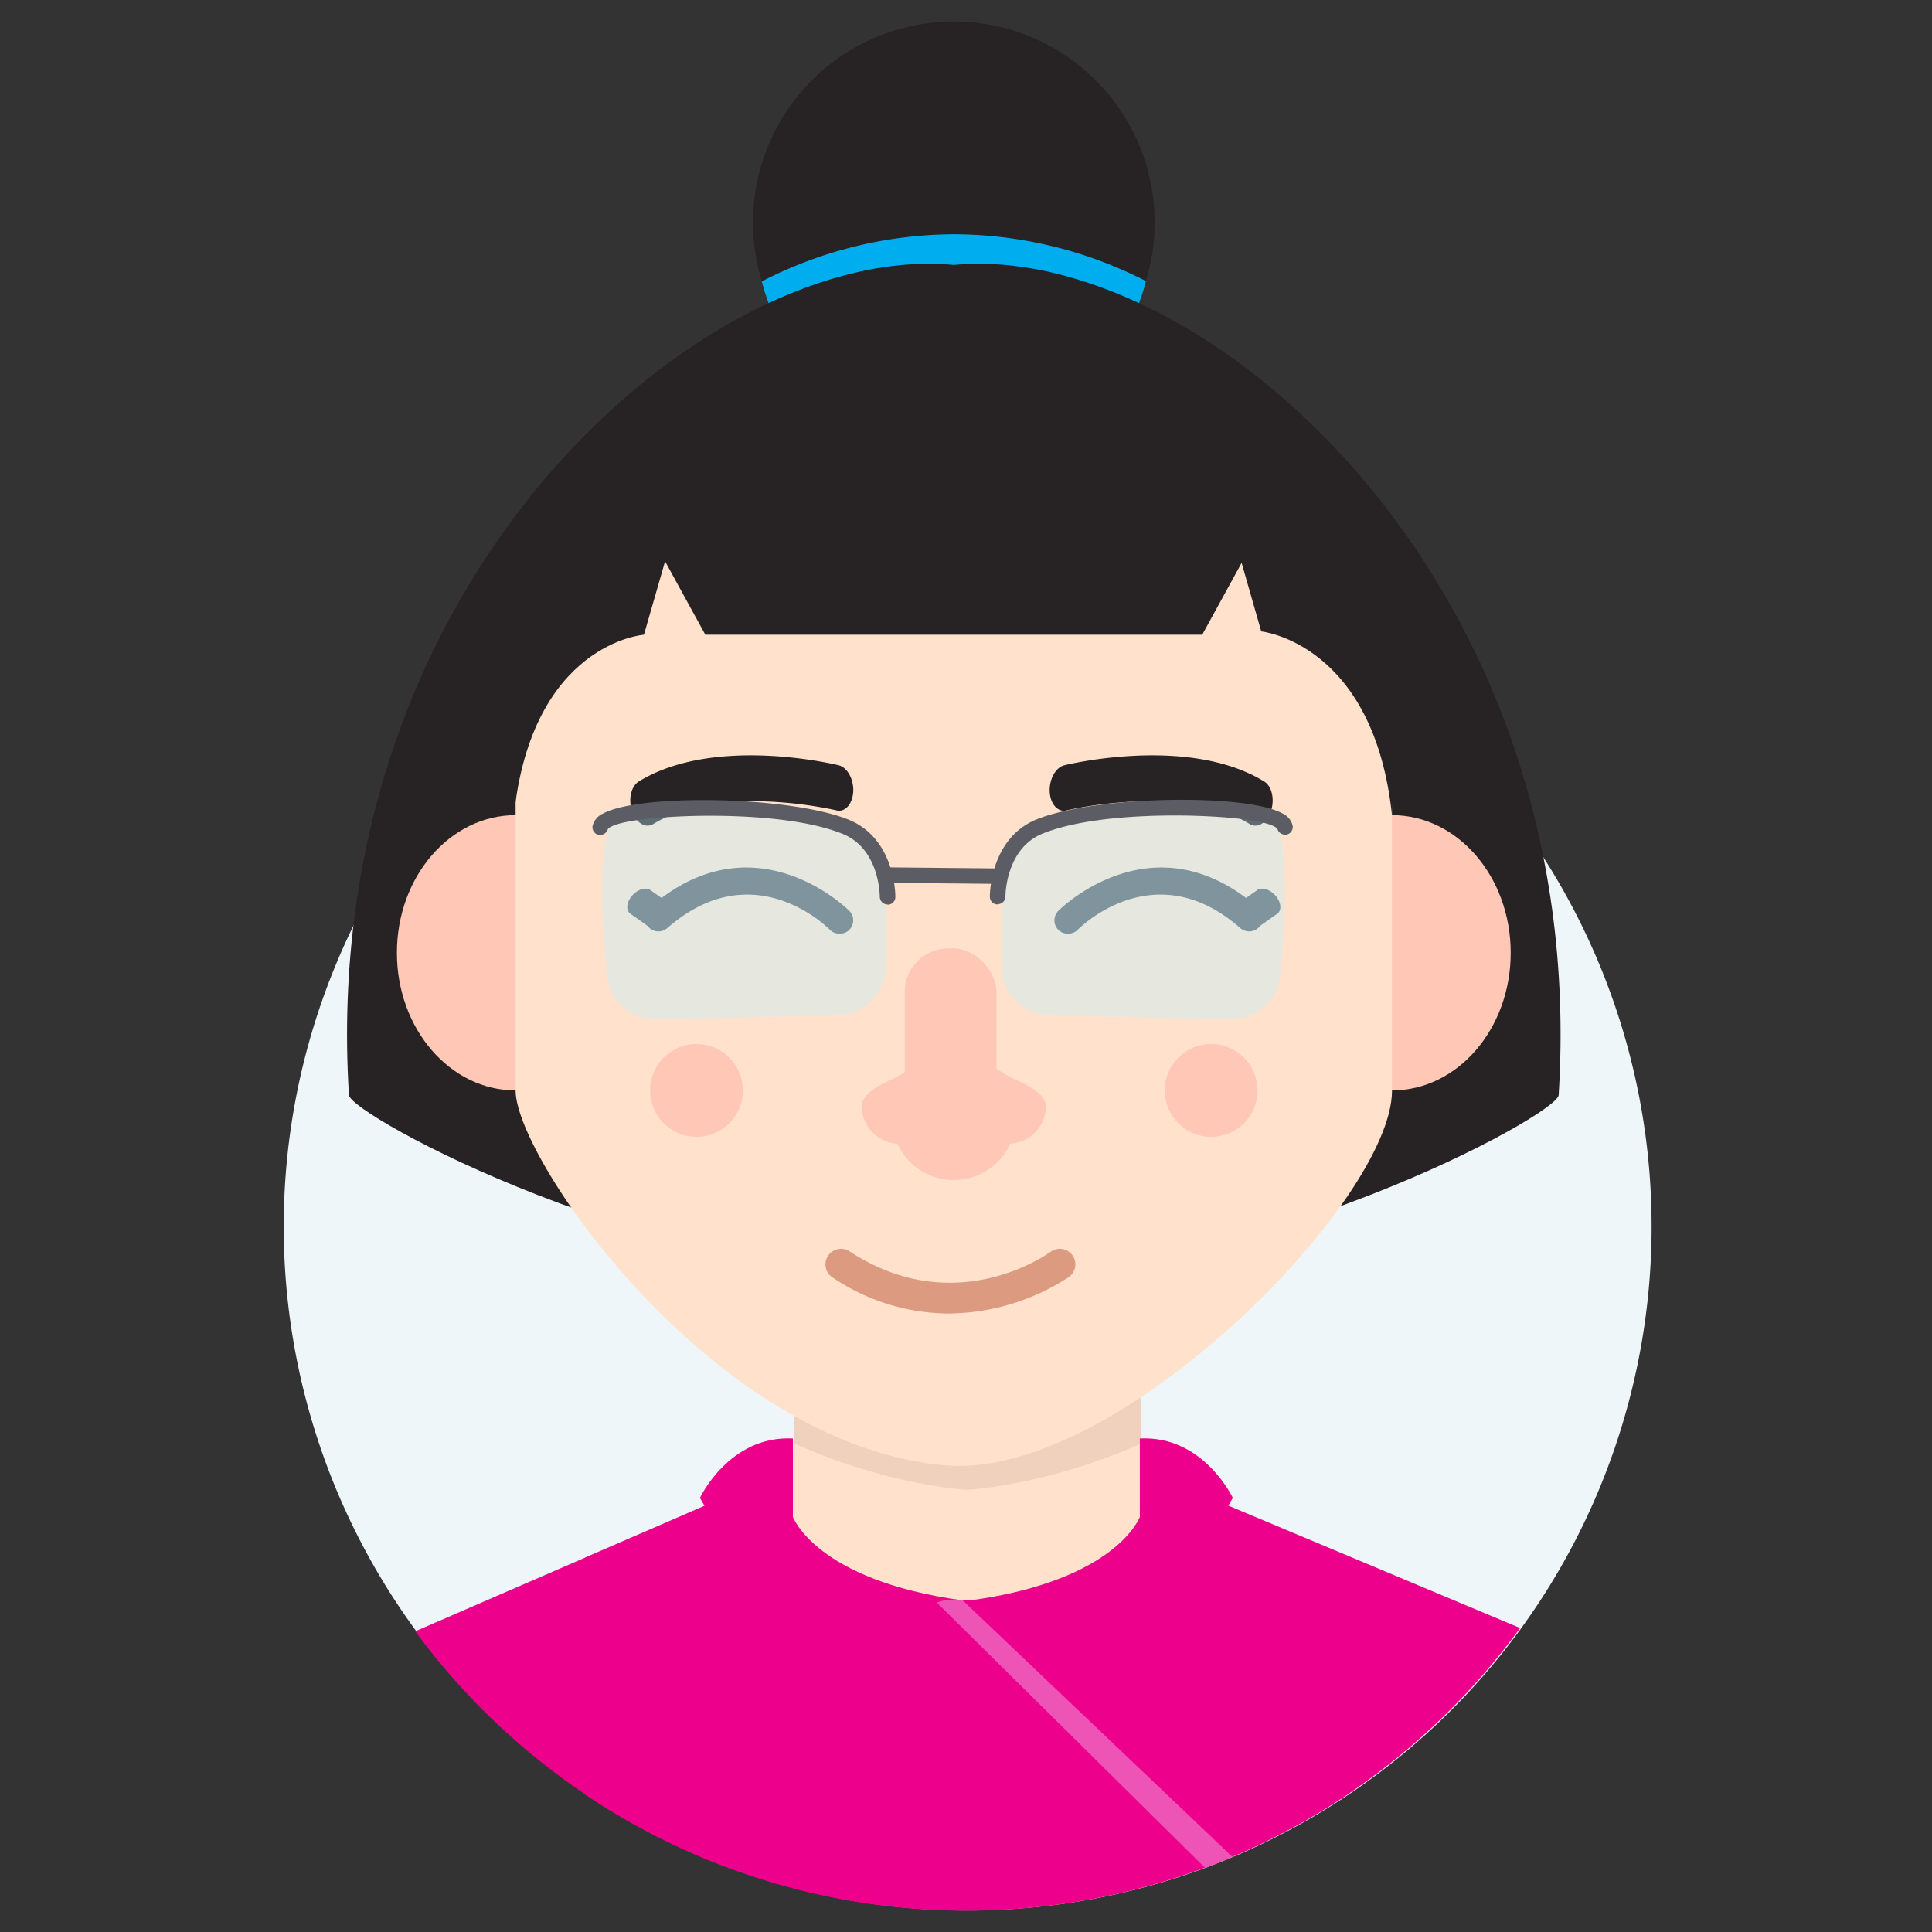 <svg id="Layer_1" data-name="Layer 1" xmlns="http://www.w3.org/2000/svg" viewBox="0 0 500 500"><rect x="0" y="0" width="500" height="500" fill="#333333" stroke="none"/><defs><style>.cls-1{fill:#eff6f9;}.cls-2{fill:#ffe1cc;}.cls-3{fill:#efd1bd;}.cls-4{fill:#272223;}.cls-5{fill:#00aeef;}.cls-6{fill:#ffc7b6;}.cls-7{fill:#5c5d64;}.cls-8{fill:#dc9b80;}.cls-9{fill:#ec008c;}.cls-10{fill:#ed54b6;}.cls-11{opacity:0.37;}.cls-12{fill:#bbf2ff;}</style></defs><title>Tawk_Avatar-Female</title><path class="cls-1" d="M250.43,494.43a177,177,0,1,0-177-177,177,177,0,0,0,177,177"/><path class="cls-2" d="M205.57,372.28v-32l44.86,32,44.86-32v32c0,13.86,14.11,13.86,14.11,13.86l-59,58.72-59-58.72S205.57,386.14,205.57,372.28Z"/><path class="cls-3" d="M205.57,340.28l44.86,32,44.86-32v32c0,.45,0,.85.08,1.27-24.59,11-44.94,12-44.94,12s-20.35-.93-44.94-12c0-.42.08-.82.08-1.27Z"/><circle class="cls-4" cx="246.85" cy="57.54" r="51.97" transform="translate(-6.24 43.66) rotate(-9.98)"/><path class="cls-5" d="M246.85,60.63a109.46,109.46,0,0,0-49.69,12.19,49.32,49.32,0,0,0,4.19,11,95.21,95.21,0,0,1,45.5-11.5h0a95.2,95.2,0,0,1,45.49,11.5,50.2,50.2,0,0,0,4.22-11.08A109.48,109.48,0,0,0,246.85,60.63Z"/><path class="cls-4" d="M246.85,68.57h0c-63.19-6.19-165,80-156.54,214.85.32,5,78.43,48.14,156.54,48.14s156.21-43.1,156.53-48.14C411.85,148.61,310,62.38,246.85,68.57Z"/><ellipse class="cls-6" cx="133.44" cy="246.58" rx="30.72" ry="35.62"/><ellipse class="cls-6" cx="360.25" cy="246.58" rx="30.72" ry="35.62"/><path class="cls-2" d="M133.44,143.15V282.26c0,17.7,51.52,92.22,111.64,97,44.47,3.5,115.17-68.59,115.17-97V143.15Z"/><path class="cls-7" d="M320.75,239.58c1.37,1.2,3.11,1.6,4.17.86l5.61-3.95c1.22-.86,1.06-2.93-.37-4.62s-3.57-2.37-4.79-1.51l-5.62,3.95c-1.22.86-1.06,2.93.37,4.62A6.48,6.48,0,0,0,320.75,239.58Z"/><path class="cls-7" d="M276.4,241.64a3.47,3.47,0,0,0,2.5-1c.82-.83,20-19.75,42-.53a3.5,3.5,0,1,0,4.59-5.28c-27.12-23.61-51.37.66-51.61.91a3.5,3.5,0,0,0,.06,4.95A3.46,3.46,0,0,0,276.4,241.64Z"/><path class="cls-7" d="M172.94,239.58c-1.37,1.2-3.11,1.6-4.16.86l-5.62-3.95c-1.22-.86-1.06-2.93.37-4.62s3.57-2.37,4.79-1.51l5.62,3.95c1.22.86,1.06,2.93-.37,4.62A6.48,6.48,0,0,1,172.94,239.58Z"/><path class="cls-7" d="M217.29,241.64a3.47,3.47,0,0,1-2.5-1c-.82-.83-19.94-19.75-42-.53a3.5,3.5,0,1,1-4.59-5.28c27.12-23.61,51.37.66,51.61.91a3.5,3.5,0,0,1-.06,4.95A3.46,3.46,0,0,1,217.29,241.64Z"/><path class="cls-8" d="M245.47,339.93a57.65,57.65,0,0,0,31.19-9.46,4,4,0,0,0-4.79-6.49c-1.07.77-24.88,17.68-52-.13a4,4,0,1,0-4.42,6.74A54,54,0,0,0,245.47,339.93Z"/><path class="cls-6" d="M270.68,286.23c0-2.6-3.64-5-7.67-6.72a37.06,37.06,0,0,1-12.85-9.94c-2.6-3-5.1-2.63-7.51.46a33.73,33.73,0,0,1-12.59,9.64c-3.76,1.74-7.05,4-7.05,6.56a9.79,9.79,0,0,0,9.26,9.77,16,16,0,0,0,29.15,0A9.79,9.79,0,0,0,270.68,286.23Z"/><path class="cls-4" d="M217.49,209.8a2.84,2.84,0,0,1-1-.07c-.3-.07-30-7.15-47.4,3.52-2,1.23-4.45-.24-5.5-3.28s-.28-6.48,1.71-7.71c19.42-11.94,50.43-4.53,51.74-4.21,2.24.55,3.94,3.61,3.78,6.84C220.66,207.6,219.26,209.57,217.49,209.8Z"/><path class="cls-4" d="M275,209.8a2.86,2.86,0,0,0,1-.07c.29-.07,30-7.15,47.39,3.52,2,1.23,4.45-.24,5.5-3.28s.29-6.48-1.7-7.71c-19.42-11.94-50.43-4.53-51.74-4.21-2.24.55-3.94,3.61-3.79,6.84C271.8,207.6,273.19,209.57,275,209.8Z"/><rect class="cls-6" x="234.13" y="245.44" width="23.77" height="43.38" rx="11.31" ry="11.31"/><circle class="cls-6" cx="313.44" cy="282.2" r="12.01"/><circle class="cls-6" cx="180.25" cy="282.2" r="12.01"/><path class="cls-4" d="M318.93,137.27l.27.91L173.66,140l.09-.32-42.23,3.51L133,211c4.71-44.64,33.65-46.73,33.65-46.73l5.47-19,10.42,19H311.13l10.2-18.6,5.08,17.74s29.13,2.95,33.84,47.59l3.38-71.32Z"/><path class="cls-9" d="M393.4,421.33a178,178,0,0,1-44,42.63V402.87Z"/><path class="cls-9" d="M107.46,422.18l44-19.09v61.29A178.05,178.05,0,0,1,107.46,422.18Z"/><path class="cls-9" d="M184.09,388.92h7.14l19.05,21.52c6.56,7.41,34.27,3.74,39.84,3.74,14.63,0,29.25,8.22,39.84-3.74L309,388.92h7.14l33.26,13.95V464a177,177,0,0,1-198,.42V403.09Z"/><path class="cls-9" d="M251.07,414.18l43.13,16.59,24.85-43.12s-7.59-16.22-24.06-15.37v20.29S289.1,409,251.07,414.18Z"/><path class="cls-9" d="M249.16,414.18,206,430.77l-24.86-43.12s7.59-16.22,24.06-15.37v20.29S211.13,409,249.16,414.18Z"/><path class="cls-10" d="M249.16,414.18l69.77,66.36-7,2.93-69.5-68.74A12.79,12.79,0,0,1,249.16,414.18Z"/><g class="cls-11"><path class="cls-12" d="M158.24,211.92s-2.65,5.25-2.4,20.13c.12,6.86.64,14.21,1.16,20.13a12.77,12.77,0,0,0,13,11.62l46.73-1.05A12.78,12.78,0,0,0,229.24,250v-24.1s-1.07-13.58-23.25-15.2S158.24,211.92,158.24,211.92Z"/></g><g class="cls-11"><path class="cls-12" d="M330.13,211.92s2.65,5.25,2.39,20.13c-.11,6.86-.63,14.21-1.15,20.13a12.77,12.77,0,0,1-13,11.62l-46.73-1.05A12.79,12.79,0,0,1,259.12,250v-24.1s1.08-13.58,23.26-15.2S330.13,211.92,330.13,211.92Z"/></g><path class="cls-7" d="M229.69,234.07a2,2,0,0,1-2-2c0-.52-.14-12.39-9.56-16.24-10.06-4.09-25.81-4.71-34.3-4.71-10.06,0-22.45.92-25.87,2.93l-.53.32-.26.55a2,2,0,0,1-1.81,1.15,1.9,1.9,0,0,1-.41,0,2,2,0,0,1-1.58-2.37,4.77,4.77,0,0,1,2.76-3.18c4-2.17,13.69-3.46,25.82-3.46,15.33,0,30.13,2,37.7,5.08,12,4.9,12.07,19.37,12.07,20a2,2,0,0,1-2,2Z"/><path class="cls-7" d="M258.17,234.07a2,2,0,0,1-2-2c0-.61.05-15.08,12.07-20,7.58-3.09,22.37-5.08,37.7-5.08,12.13,0,21.78,1.29,25.82,3.46a4.75,4.75,0,0,1,2.76,3.18,2,2,0,0,1-1.58,2.37,1.75,1.75,0,0,1-.4,0,2,2,0,0,1-1.82-1.15l-.26-.55-.53-.32c-3.42-2-15.8-2.93-25.87-2.93-8.49,0-24.24.61-34.29,4.71-9.56,3.9-9.57,16.11-9.56,16.24a2,2,0,0,1-2,2Z"/><path class="cls-7" d="M230.47,228.48a2,2,0,0,1-2-2,1.93,1.93,0,0,1,1.88-2l27.84.27a2,2,0,0,1,2,2,2,2,0,0,1-2,2Z"/></svg>